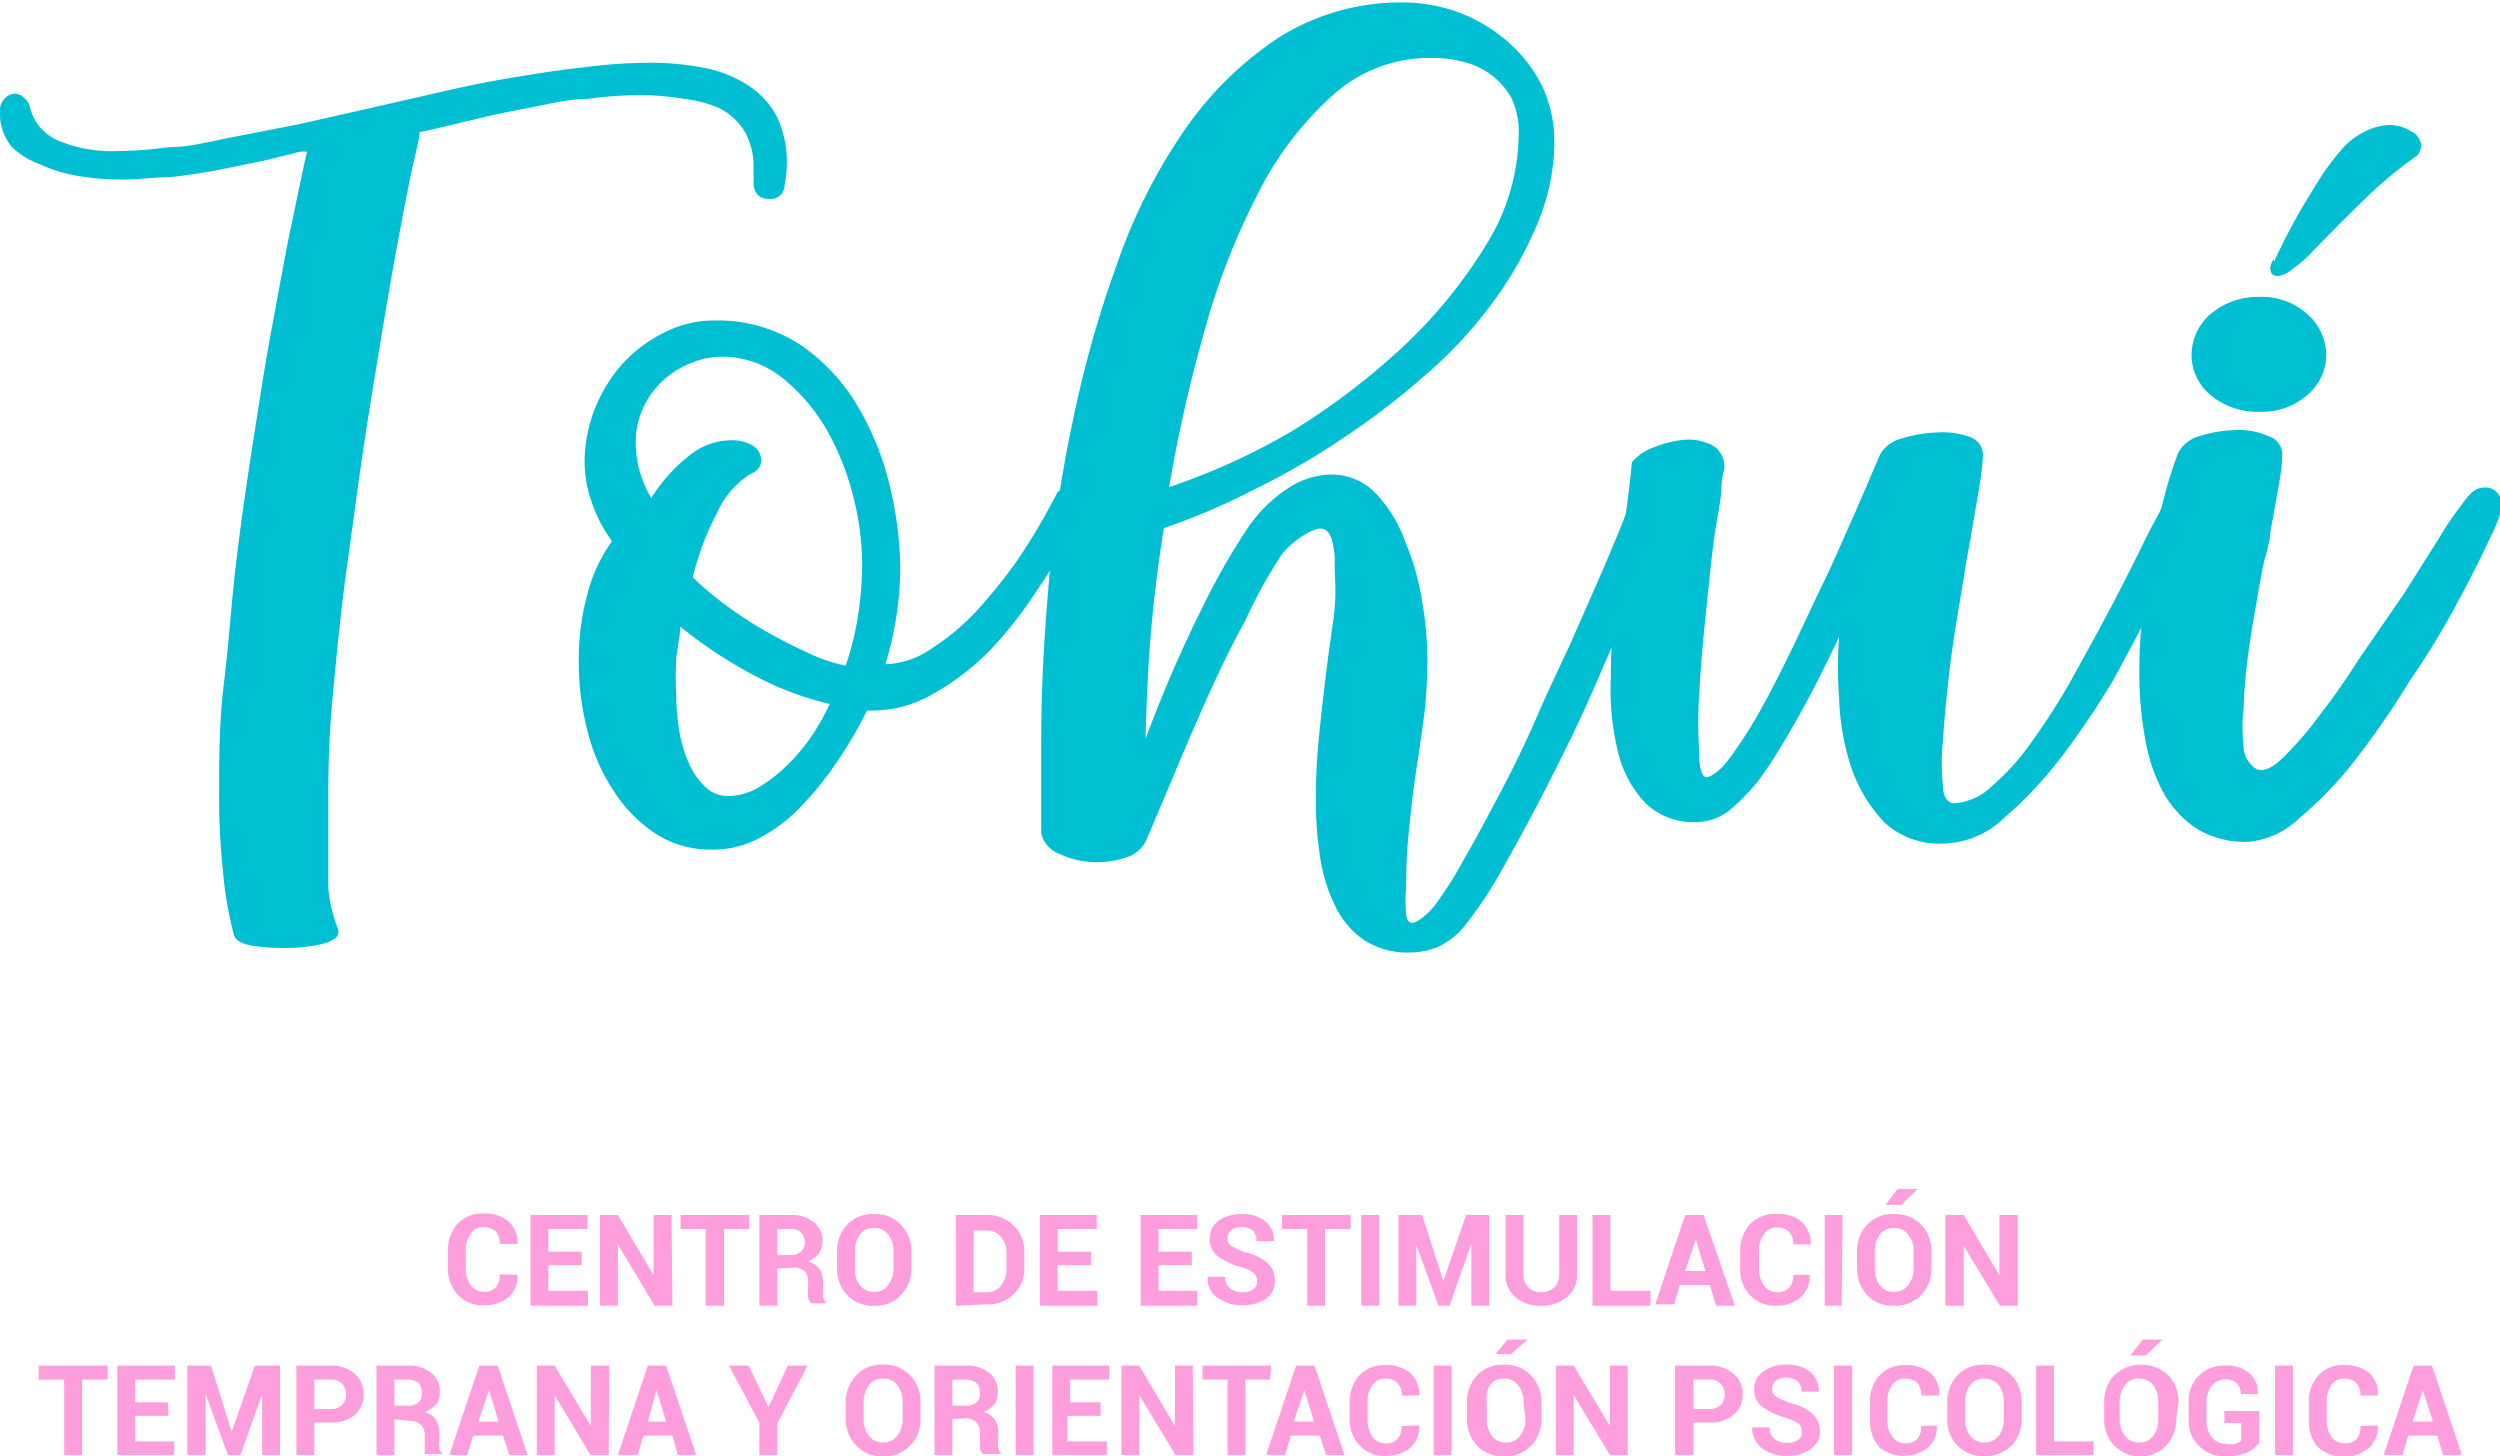 <svg id="Capa_1" data-name="Capa 1" xmlns="http://www.w3.org/2000/svg" viewBox="0 0 51.79 30.17"><defs><style>.cls-1{fill:#00bfd3;}.cls-2{fill:#ff9edd;}</style></defs><title>Logo_Letras</title><path class="cls-1" d="M7.21,20.26c0,.11-.12.19-.35.25a3.81,3.81,0,0,1-.78.08,4.68,4.68,0,0,1-.67-.05q-.31-.06-.36-.21A7.36,7.36,0,0,1,4.82,19a14.19,14.19,0,0,1-.08-1.64c0-.7,0-1.46.1-2.27s.15-1.63.25-2.47.22-1.67.35-2.5.25-1.63.39-2.37.26-1.44.39-2.06.24-1.16.34-1.6l-.13,0-.77.19-.93.19q-.48.09-1,.15c-.33,0-.65.05-1,.05a5.48,5.48,0,0,1-.88-.07,3.09,3.09,0,0,1-.83-.25A1.64,1.64,0,0,1,.45,4,1.09,1.09,0,0,1,.2,3.24.32.32,0,0,1,.29,3a.29.29,0,0,1,.22-.11A.29.29,0,0,1,.72,3a.28.28,0,0,1,.1.17,1,1,0,0,0,.58.69,2.89,2.89,0,0,0,1.22.22A8.71,8.71,0,0,0,3.7,4c.4,0,.82-.11,1.27-.2l1.39-.27,1.42-.32,1.53-.35c.52-.12,1-.22,1.55-.31s1-.16,1.48-.21a10.43,10.43,0,0,1,1.31-.09,5.86,5.86,0,0,1,1.16.11,2.56,2.56,0,0,1,.89.36,1.73,1.73,0,0,1,.59.64,2.19,2.19,0,0,1,.21,1,2.68,2.68,0,0,1-.05.45.28.28,0,0,1-.31.26c-.22,0-.33-.12-.33-.35a.92.92,0,0,0,0-.16V4.42a1.45,1.45,0,0,0-.18-.74,1.31,1.31,0,0,0-.51-.48A2.45,2.45,0,0,0,14.38,3a5.43,5.43,0,0,0-.92-.08,8.38,8.38,0,0,0-1.1.08c-.39,0-.76.1-1.13.17s-.73.14-1.06.22l-.88.21-.4.09c0,.16-.11.52-.22,1.08S8.43,6,8.29,6.8,8,8.53,7.84,9.52s-.29,2-.43,3-.24,2-.33,3S7,17.34,7,18.1c0,.46,0,.87,0,1.23a3,3,0,0,0,.2.86Z" transform="translate(-0.2 -0.95)"/><path class="cls-1" d="M22.56,11.69a11.6,11.6,0,0,1-.86,1.46,8.4,8.4,0,0,1-1,1.28,5.21,5.21,0,0,1-1.18.9,2.49,2.49,0,0,1-1.23.34h-.13a8.63,8.63,0,0,1-.62,1.06,6.92,6.92,0,0,1-.74.92,3.26,3.26,0,0,1-.85.65,2,2,0,0,1-1,.25,2.09,2.09,0,0,1-1.2-.35,3,3,0,0,1-.86-.9,4,4,0,0,1-.53-1.25,5.59,5.59,0,0,1-.17-1.4,5.12,5.12,0,0,1,.17-1.36,3.27,3.27,0,0,1,.52-1.13,2.91,2.91,0,0,1-.42-.8,2.57,2.57,0,0,1-.15-.84,3.06,3.06,0,0,1,.22-1.12,3.12,3.12,0,0,1,.59-.94,2.94,2.94,0,0,1,.86-.63,2.24,2.24,0,0,1,1-.24,3.12,3.12,0,0,1,1.84.53A4,4,0,0,1,18,9.42a6,6,0,0,1,.65,1.67,7.61,7.61,0,0,1,.2,1.62,6.83,6.83,0,0,1-.08,1,6.57,6.57,0,0,1-.23,1,1.74,1.74,0,0,0,.89-.28,4.94,4.94,0,0,0,.95-.77,10.13,10.13,0,0,0,.92-1.14,13.17,13.17,0,0,0,.81-1.38.1.1,0,0,1,.14,0,.47.47,0,0,1,.18.12.52.52,0,0,1,.12.19A.36.36,0,0,1,22.56,11.69ZM13.37,10.1a2.28,2.28,0,0,0,.07.57,2.48,2.48,0,0,0,.25.6,3.37,3.37,0,0,1,.8-.89,1.39,1.39,0,0,1,.88-.31.82.82,0,0,1,.42.11.36.36,0,0,1,.18.31c0,.13-.09.23-.26.3a1.85,1.85,0,0,0-.65.77,5.93,5.93,0,0,0-.51,1.35,6.82,6.82,0,0,0,.65.55,8.32,8.32,0,0,0,.85.56c.3.17.59.32.88.45a3.22,3.22,0,0,0,.79.27,6.33,6.33,0,0,0,.25-1,7.11,7.11,0,0,0,.09-1.14,5.84,5.84,0,0,0-.18-1.35,5.6,5.6,0,0,0-.55-1.39,3.88,3.88,0,0,0-.92-1.08,2,2,0,0,0-1.26-.44,1.58,1.58,0,0,0-.63.13,1.87,1.87,0,0,0-.57.35,1.76,1.76,0,0,0-.42.57A1.65,1.65,0,0,0,13.37,10.1Zm4,5.43a6.59,6.59,0,0,1-1.68-.66,9.45,9.45,0,0,1-1.4-.94c0,.19-.05.41-.08.65a6.29,6.29,0,0,0,0,.77,4.59,4.59,0,0,0,.06.73,2.71,2.71,0,0,0,.2.68,1.48,1.48,0,0,0,.34.49.66.66,0,0,0,.49.19,1.26,1.26,0,0,0,.65-.2,3.12,3.12,0,0,0,.61-.49,4.12,4.12,0,0,0,.5-.62A5.06,5.06,0,0,0,17.39,15.53Z" transform="translate(-0.2 -0.95)"/><path class="cls-1" d="M24.31,11.89c-.12.75-.21,1.48-.27,2.2s-.09,1.44-.11,2.17a27.67,27.67,0,0,1,1.22-2.81,14.22,14.22,0,0,1,.91-1.58,3,3,0,0,1,.83-.81,1.68,1.68,0,0,1,.88-.28,1.27,1.27,0,0,1,.93.39,2.87,2.87,0,0,1,.61,1,5.31,5.31,0,0,1,.35,1.23,7.51,7.51,0,0,1,.11,1.18,10.28,10.28,0,0,1-.06,1.13c-.05.37-.1.74-.16,1.12s-.11.8-.15,1.21a10.74,10.74,0,0,0-.07,1.3,2.53,2.53,0,0,0,0,.53c0,.14.07.2.13.2s.27-.12.46-.36a8,8,0,0,0,.63-1c.23-.39.47-.85.74-1.36s.51-1,.76-1.58.49-1.06.72-1.57l.61-1.39q.27-.63.42-1c.1-.27.16-.42.17-.44a.41.41,0,0,1,.38-.22.34.34,0,0,1,.27.12.42.42,0,0,1,.1.24s-.08.22-.22.58L34,13.43c-.24.55-.51,1.15-.8,1.82s-.61,1.31-.93,1.94-.64,1.22-.94,1.75a8.65,8.65,0,0,1-.82,1.23,1.58,1.58,0,0,1-.53.4,1.48,1.48,0,0,1-.53.11,1.66,1.66,0,0,1-1-.26,1.83,1.83,0,0,1-.59-.7,3.41,3.41,0,0,1-.31-1,7.27,7.27,0,0,1-.09-1.16,12.56,12.56,0,0,1,.08-1.5c.05-.51.11-1,.17-1.47s.11-.73.14-1.06,0-.63,0-.87a1.66,1.66,0,0,0-.07-.56c-.05-.14-.13-.2-.24-.2s-.5.18-.79.54A10,10,0,0,0,26,13.8c-.3.54-.58,1.13-.86,1.76s-.53,1.22-.75,1.75l-.45,1.06a.68.68,0,0,1-.37.33,1.88,1.88,0,0,1-.65.11,1.77,1.77,0,0,1-.77-.17.6.6,0,0,1-.38-.42c0-.29,0-.6,0-.94s0-.68,0-1c0-1,.05-2,.15-3.17a26.86,26.86,0,0,1,.5-3.42,23.19,23.19,0,0,1,.92-3.27,11.4,11.4,0,0,1,1.41-2.79,7.15,7.15,0,0,1,2-1.94A4.78,4.78,0,0,1,29.22,1a3.46,3.46,0,0,1,1.21.21,3.38,3.38,0,0,1,1,.6,3,3,0,0,1,.71.91,2.71,2.71,0,0,1,.26,1.17,4.41,4.41,0,0,1-.35,1.69,7.72,7.72,0,0,1-.93,1.64A8.93,8.93,0,0,1,29.75,8.7,15.53,15.53,0,0,1,28.06,10a14.49,14.49,0,0,1-1.86,1.08A13.41,13.41,0,0,1,24.31,11.89Zm5.55-9.74a3,3,0,0,0-2.07.79A6.85,6.85,0,0,0,26.24,5a14.45,14.45,0,0,0-1.1,2.85,29.91,29.91,0,0,0-.72,3.19A13.43,13.43,0,0,0,27,9.86,14.61,14.61,0,0,0,29.3,8.1,10.1,10.1,0,0,0,31,6a4.37,4.37,0,0,0,.66-2.23A1.63,1.63,0,0,0,31.52,3a1.49,1.49,0,0,0-.43-.5,1.62,1.62,0,0,0-.58-.27A2.41,2.41,0,0,0,29.86,2.15Z" transform="translate(-0.2 -0.95)"/><path class="cls-1" d="M39.15,10.36a.72.72,0,0,1,.46-.33,2.7,2.7,0,0,1,.7-.12A1.67,1.67,0,0,1,41,10a.4.4,0,0,1,.28.37,6.12,6.12,0,0,1-.07.63c-.05.3-.11.64-.17,1l-.12.67c-.05.32-.11.68-.18,1.1s-.13.84-.18,1.3-.09.87-.11,1.24a4.39,4.39,0,0,0,0,.92c0,.24.11.36.23.36a1.23,1.23,0,0,0,.78-.35,5,5,0,0,0,.82-.91,13.82,13.82,0,0,0,.81-1.26c.26-.47.52-.94.77-1.41s.48-.92.69-1.35.4-.78.56-1.06a.3.3,0,0,1,.16-.17.36.36,0,0,1,.23,0,.46.46,0,0,1,.2.13.29.29,0,0,1,.08.22s-.08.21-.23.56-.37.79-.64,1.3S44.32,14.41,44,15a16.94,16.94,0,0,1-1.11,1.65,8.55,8.55,0,0,1-1.19,1.26,1.85,1.85,0,0,1-1.16.51A1.69,1.69,0,0,1,39.25,18a3.12,3.12,0,0,1-.7-1.15,5.09,5.09,0,0,1-.25-1.42,8.73,8.73,0,0,1,0-1.29c-.27.57-.53,1.09-.79,1.56s-.5.87-.73,1.21a4,4,0,0,1-.71.79,1.12,1.12,0,0,1-.7.28,1.43,1.43,0,0,1-1.09-.4,2.31,2.31,0,0,1-.56-1.05A5.35,5.35,0,0,1,33.57,15a14.66,14.66,0,0,1,.09-1.62c.05-.55.11-1.07.19-1.58s.12-.93.16-1.28a1.07,1.07,0,0,1,.47-.31,2.07,2.07,0,0,1,.63-.15,1.06,1.06,0,0,1,.57.12.5.5,0,0,1,.24.48,2,2,0,0,0-.06.37c0,.29-.1.67-.16,1.14s-.11,1-.17,1.57-.1,1.1-.13,1.58a10.27,10.27,0,0,0,0,1.23c0,.34.07.5.15.5s.26-.11.44-.34a9,9,0,0,0,.6-.91c.22-.38.44-.81.68-1.3s.47-1,.7-1.47.45-1,.66-1.46Z" transform="translate(-0.2 -0.95)"/><path class="cls-1" d="M45.32,10.34a.7.7,0,0,1,.46-.36,2.59,2.59,0,0,1,.73-.12,1.46,1.46,0,0,1,.67.12.41.41,0,0,1,.3.38,3.82,3.82,0,0,1-.07.62q-.07.42-.18,1,0,.17-.12.57c-.06.26-.11.57-.17.91s-.12.69-.17,1.07a10.58,10.58,0,0,0-.09,1.06,3.61,3.61,0,0,0,0,.84.56.56,0,0,0,.26.45c.14.06.31,0,.54-.22a6.91,6.91,0,0,0,.74-.85,14.76,14.76,0,0,0,.85-1.21L50,13.25l.72-1.14a6.76,6.76,0,0,1,.48-.71,1.59,1.59,0,0,1,.2-.24.37.37,0,0,1,.27-.11.32.32,0,0,1,.28.13.43.43,0,0,1,.09.25,3,3,0,0,1-.26.67c-.17.37-.39.81-.67,1.33s-.6,1.06-1,1.64A17.44,17.44,0,0,1,49,16.68a7.64,7.64,0,0,1-1.17,1.22,1.73,1.73,0,0,1-1.07.49,1.93,1.93,0,0,1-1.08-.29,2.17,2.17,0,0,1-.69-.78,3.6,3.6,0,0,1-.36-1.12,7.16,7.16,0,0,1-.11-1.33,10.09,10.09,0,0,1,.08-1.33c.05-.46.12-.89.2-1.29s.17-.77.26-1.1A8.15,8.15,0,0,1,45.32,10.34ZM47,7.1a1.41,1.41,0,0,1,1,.36,1.13,1.13,0,0,1,.39.84,1.09,1.09,0,0,1-.39.83,1.41,1.41,0,0,1-1,.35,1.51,1.51,0,0,1-1-.34,1.09,1.09,0,0,1-.4-.84,1.13,1.13,0,0,1,.4-.85A1.52,1.52,0,0,1,47,7.1Zm.31-.73a12.46,12.46,0,0,1,.8-1.48A5.35,5.35,0,0,1,48.75,4a1.53,1.53,0,0,1,.54-.37,1.18,1.18,0,0,1,.43-.09.86.86,0,0,1,.43.13.37.37,0,0,1,.21.31.74.74,0,0,1-.07.18,9,9,0,0,0-1.19,1c-.39.38-.76.76-1.11,1.12a3,3,0,0,1-.31.25.57.57,0,0,1-.29.14c-.11,0-.16-.06-.16-.17a.46.46,0,0,1,.07-.18Z" transform="translate(-0.2 -0.95)"/><path class="cls-2" d="M10.92,27.36h0a.59.59,0,0,1-.18.46.77.77,0,0,1-.52.17.69.69,0,0,1-.53-.21.78.78,0,0,1-.21-.56v-.36a.82.82,0,0,1,.2-.56.69.69,0,0,1,.52-.21.76.76,0,0,1,.53.16.58.58,0,0,1,.19.47h-.37a.35.35,0,0,0-.08-.26.37.37,0,0,0-.27-.09.29.29,0,0,0-.25.14.53.53,0,0,0-.1.34v.37a.54.54,0,0,0,.1.35.33.33,0,0,0,.27.14.32.32,0,0,0,.25-.09.36.36,0,0,0,.08-.27Z" transform="translate(-0.2 -0.95)"/><path class="cls-2" d="M12.25,27.16h-.69v.53h.82V28H11.19V26.12h1.18v.29h-.81v.47h.69Z" transform="translate(-0.2 -0.95)"/><path class="cls-2" d="M14.13,28h-.37L13,26.73h0V28h-.37V26.12H13l.74,1.25h0V26.12h.37Z" transform="translate(-0.2 -0.95)"/><path class="cls-2" d="M15.72,26.41H15.2V28h-.38V26.41H14.3v-.29h1.42Z" transform="translate(-0.2 -0.95)"/><path class="cls-2" d="M16.3,27.23V28h-.37V26.12h.64a.74.74,0,0,1,.49.15.48.48,0,0,1,.18.4.44.44,0,0,1-.08.25.55.55,0,0,1-.22.16.48.48,0,0,1,.24.16.51.51,0,0,1,.07.28v.14a1,1,0,0,0,0,.16.32.32,0,0,0,.07.13v0H17a.2.2,0,0,1-.06-.13,1.1,1.1,0,0,1,0-.18v-.13a.29.29,0,0,0-.07-.22.31.31,0,0,0-.22-.08Zm0-.28h.26a.32.32,0,0,0,.23-.07.24.24,0,0,0,.08-.19.3.3,0,0,0-.08-.21.29.29,0,0,0-.22-.07H16.3Z" transform="translate(-0.2 -0.95)"/><path class="cls-2" d="M19.08,27.22a.76.76,0,0,1-.22.56.71.71,0,0,1-.55.22.73.73,0,0,1-.56-.22.79.79,0,0,1-.21-.56v-.34a.79.79,0,0,1,.21-.56.72.72,0,0,1,.55-.22.73.73,0,0,1,.56.22.76.76,0,0,1,.22.56Zm-.37-.34a.56.56,0,0,0-.11-.35.34.34,0,0,0-.3-.14.33.33,0,0,0-.29.14.56.56,0,0,0-.1.35v.34a.56.56,0,0,0,.1.35.34.34,0,0,0,.3.14.33.33,0,0,0,.29-.14.56.56,0,0,0,.11-.35Z" transform="translate(-0.2 -0.95)"/><path class="cls-2" d="M20,28V26.12h.64a.77.77,0,0,1,.56.22.75.75,0,0,1,.22.56v.3a.75.75,0,0,1-.22.56.76.76,0,0,1-.56.21Zm.37-1.56v1.28h.27a.37.37,0,0,0,.3-.14.56.56,0,0,0,.11-.35v-.31a.53.53,0,0,0-.11-.34.37.37,0,0,0-.3-.14Z" transform="translate(-0.2 -0.95)"/><path class="cls-2" d="M22.8,27.16h-.69v.53h.82V28H21.74V26.12h1.18v.29h-.81v.47h.69Z" transform="translate(-0.2 -0.95)"/><path class="cls-2" d="M24.89,27.16H24.2v.53H25V28H23.83V26.12H25v.29H24.2v.47h.69Z" transform="translate(-0.2 -0.95)"/><path class="cls-2" d="M26.24,27.49a.21.21,0,0,0-.07-.17.91.91,0,0,0-.26-.12,1.49,1.49,0,0,1-.49-.23.44.44,0,0,1-.16-.36.46.46,0,0,1,.18-.37.83.83,0,0,1,.48-.14.75.75,0,0,1,.49.15.47.47,0,0,1,.18.41h-.36a.29.29,0,0,0-.08-.22.36.36,0,0,0-.24-.07.28.28,0,0,0-.21.07.2.2,0,0,0-.07.16.17.17,0,0,0,.08.16,1.25,1.25,0,0,0,.28.13,1.1,1.1,0,0,1,.46.22.46.46,0,0,1,.16.37.43.43,0,0,1-.18.37.84.84,0,0,1-.49.14.85.85,0,0,1-.51-.15.47.47,0,0,1-.21-.44h.36a.27.27,0,0,0,.1.24.4.4,0,0,0,.26.08.34.34,0,0,0,.22-.06A.19.19,0,0,0,26.24,27.49Z" transform="translate(-0.2 -0.95)"/><path class="cls-2" d="M28.18,26.41h-.53V28h-.37V26.41h-.52v-.29h1.42Z" transform="translate(-0.2 -0.95)"/><path class="cls-2" d="M28.77,28H28.4V26.12h.37Z" transform="translate(-0.2 -0.95)"/><path class="cls-2" d="M30.1,27.49h0l.47-1.37h.48V28h-.37V26.71h0L30.23,28H30l-.46-1.26h0V28h-.37V26.12h.49Z" transform="translate(-0.2 -0.95)"/><path class="cls-2" d="M32.87,26.12v1.21a.59.59,0,0,1-.21.49.8.8,0,0,1-.54.18.77.77,0,0,1-.53-.18.59.59,0,0,1-.2-.49V26.12h.37v1.21a.38.38,0,0,0,.1.29.36.36,0,0,0,.26.1.41.41,0,0,0,.28-.1.42.42,0,0,0,.1-.29V26.12Z" transform="translate(-0.2 -0.95)"/><path class="cls-2" d="M33.56,27.69h.83V28h-1.2V26.12h.37Z" transform="translate(-0.2 -0.95)"/><path class="cls-2" d="M35.62,27.57H35l-.12.4h-.39l.62-1.85h.38L36.14,28h-.39Zm-.51-.29h.42l-.2-.65h0Z" transform="translate(-0.2 -0.95)"/><path class="cls-2" d="M37.69,27.36h0a.59.59,0,0,1-.18.46A.77.77,0,0,1,37,28a.72.72,0,0,1-.54-.21.78.78,0,0,1-.21-.56v-.36a.82.82,0,0,1,.2-.56A.71.71,0,0,1,37,26.1a.75.75,0,0,1,.52.16.58.58,0,0,1,.19.47h-.36a.36.36,0,0,0-.09-.26.34.34,0,0,0-.26-.09.3.3,0,0,0-.26.14.53.53,0,0,0-.1.34v.37a.61.61,0,0,0,.1.35.34.34,0,0,0,.28.14.3.3,0,0,0,.24-.09.37.37,0,0,0,.09-.27Z" transform="translate(-0.2 -0.95)"/><path class="cls-2" d="M38.35,28H38V26.12h.37Z" transform="translate(-0.2 -0.95)"/><path class="cls-2" d="M40.21,27.22a.79.79,0,0,1-.21.56.75.75,0,0,1-.56.22.73.73,0,0,1-.56-.22.79.79,0,0,1-.21-.56v-.34a.79.79,0,0,1,.21-.56.73.73,0,0,1,.56-.22.76.76,0,0,1,.56.22.79.79,0,0,1,.21.56Zm-.37-.34a.51.51,0,0,0-.11-.35.33.33,0,0,0-.29-.14.34.34,0,0,0-.3.14.56.56,0,0,0-.1.35v.34a.56.56,0,0,0,.1.35.34.34,0,0,0,.3.14.33.33,0,0,0,.29-.14.51.51,0,0,0,.11-.35Zm-.33-1.3h.42l-.35.33h-.32Z" transform="translate(-0.2 -0.95)"/><path class="cls-2" d="M42,28h-.37l-.75-1.24h0V28H40.5V26.12h.38l.74,1.25h0V26.12H42Z" transform="translate(-0.2 -0.95)"/><path class="cls-2" d="M2.43,29.53H1.9v1.56H1.53V29.53H1v-.29H2.43Z" transform="translate(-0.2 -0.95)"/><path class="cls-2" d="M3.69,30.28H3v.53h.81v.28H2.63V29.24H3.82v.29H3V30h.68Z" transform="translate(-0.2 -0.95)"/><path class="cls-2" d="M5,30.61H5l.48-1.37H6v1.85H5.63V29.83h0l-.45,1.26H4.92l-.46-1.26h0v1.26H4.08V29.24h.49Z" transform="translate(-0.2 -0.95)"/><path class="cls-2" d="M6.71,30.42v.67H6.34V29.24h.71a.72.72,0,0,1,.5.17.55.55,0,0,1,.18.43.54.54,0,0,1-.18.42.72.72,0,0,1-.5.16Zm0-.28h.34a.32.32,0,0,0,.24-.09.29.29,0,0,0,.08-.21.33.33,0,0,0-.08-.22.32.32,0,0,0-.24-.09H6.71Z" transform="translate(-0.2 -0.95)"/><path class="cls-2" d="M8.37,30.35v.74H8V29.24h.64a.72.72,0,0,1,.49.15.48.48,0,0,1,.18.4.41.41,0,0,1-.07.25A.63.63,0,0,1,9,30.2a.45.45,0,0,1,.23.16.51.51,0,0,1,.07.28v.14a.45.45,0,0,0,0,.16.19.19,0,0,0,.07.13v0H9A.2.2,0,0,1,9,31a1.09,1.09,0,0,1,0-.18v-.13a.29.29,0,0,0-.08-.22.29.29,0,0,0-.21-.08Zm0-.28h.26A.33.33,0,0,0,8.87,30a.24.24,0,0,0,.07-.19.3.3,0,0,0-.07-.21.39.39,0,0,0-.23-.07H8.37Z" transform="translate(-0.2 -0.95)"/><path class="cls-2" d="M10.62,30.69H10l-.12.4H9.51l.62-1.85h.38l.62,1.85h-.38Zm-.51-.29h.42l-.2-.65h0Z" transform="translate(-0.2 -0.95)"/><path class="cls-2" d="M12.81,31.09h-.38l-.74-1.24h0v1.24h-.37V29.24h.37l.75,1.25h0V29.24h.38Z" transform="translate(-0.2 -0.95)"/><path class="cls-2" d="M14.13,30.69h-.6l-.12.4H13l.62-1.85H14l.62,1.85h-.38Zm-.51-.29H14l-.2-.65h0Z" transform="translate(-0.2 -0.95)"/><path class="cls-2" d="M16.12,30.1h0l.4-.86h.41l-.63,1.2v.65h-.37v-.67l-.63-1.18h.41Z" transform="translate(-0.2 -0.95)"/><path class="cls-2" d="M19.27,30.34a.76.76,0,0,1-.22.56.73.73,0,0,1-.56.22.72.72,0,0,1-.55-.22.8.8,0,0,1-.22-.56V30a.8.8,0,0,1,.22-.56.71.71,0,0,1,.55-.22.73.73,0,0,1,.56.22.76.76,0,0,1,.22.56ZM18.9,30a.56.56,0,0,0-.11-.35.34.34,0,0,0-.3-.14.33.33,0,0,0-.29.14.56.56,0,0,0-.11.35v.34a.56.56,0,0,0,.11.35.33.33,0,0,0,.29.14.34.34,0,0,0,.3-.14.56.56,0,0,0,.11-.35Z" transform="translate(-0.2 -0.95)"/><path class="cls-2" d="M19.93,30.35v.74h-.37V29.24h.64a.72.72,0,0,1,.49.15.48.48,0,0,1,.18.4.41.41,0,0,1-.07.25.63.63,0,0,1-.22.16.45.45,0,0,1,.23.16.51.51,0,0,1,.07.28v.14a.45.45,0,0,0,0,.16.19.19,0,0,0,.07.13v0h-.39a.2.2,0,0,1-.06-.13,1.09,1.09,0,0,1,0-.18v-.13a.29.29,0,0,0-.08-.22.29.29,0,0,0-.21-.08Zm0-.28h.26a.33.33,0,0,0,.24-.07.24.24,0,0,0,.07-.19.3.3,0,0,0-.07-.21.39.39,0,0,0-.23-.07h-.27Z" transform="translate(-0.2 -0.95)"/><path class="cls-2" d="M21.61,31.09h-.37V29.24h.37Z" transform="translate(-0.2 -0.95)"/><path class="cls-2" d="M23,30.28h-.69v.53h.82v.28H22V29.24h1.18v.29h-.81V30H23Z" transform="translate(-0.2 -0.95)"/><path class="cls-2" d="M24.92,31.09h-.37l-.75-1.24h0v1.24h-.37V29.24h.37l.74,1.25h0V29.24h.37Z" transform="translate(-0.2 -0.95)"/><path class="cls-2" d="M26.51,29.53H26v1.56h-.37V29.53h-.52v-.29h1.42Z" transform="translate(-0.2 -0.95)"/><path class="cls-2" d="M27.54,30.69h-.6l-.12.4h-.39l.62-1.85h.38l.62,1.85h-.38ZM27,30.4h.42l-.2-.65h0Z" transform="translate(-0.2 -0.95)"/><path class="cls-2" d="M29.6,30.48h0a.59.59,0,0,1-.18.46.77.77,0,0,1-.52.17.69.69,0,0,1-.53-.21.78.78,0,0,1-.21-.56V30a.82.82,0,0,1,.2-.56.71.71,0,0,1,.53-.21.75.75,0,0,1,.52.16.58.58,0,0,1,.19.47h-.36a.36.36,0,0,0-.09-.26.34.34,0,0,0-.26-.09.29.29,0,0,0-.26.14.53.53,0,0,0-.1.34v.37a.61.61,0,0,0,.1.35.33.33,0,0,0,.27.14.3.3,0,0,0,.25-.09.36.36,0,0,0,.08-.27Z" transform="translate(-0.2 -0.95)"/><path class="cls-2" d="M30.27,31.09H29.9V29.24h.37Z" transform="translate(-0.2 -0.95)"/><path class="cls-2" d="M32.13,30.34a.79.79,0,0,1-.21.56.75.75,0,0,1-.56.22.73.73,0,0,1-.56-.22.79.79,0,0,1-.21-.56V30a.79.79,0,0,1,.21-.56.73.73,0,0,1,.56-.22.72.72,0,0,1,.55.22.76.76,0,0,1,.22.56ZM31.76,30a.51.51,0,0,0-.11-.35.33.33,0,0,0-.29-.14.34.34,0,0,0-.3.14A.56.56,0,0,0,31,30v.34a.56.56,0,0,0,.1.35.34.34,0,0,0,.3.14.33.33,0,0,0,.29-.14.51.51,0,0,0,.11-.35Zm-.33-1.3h.42L31.5,29h-.32Z" transform="translate(-0.2 -0.95)"/><path class="cls-2" d="M33.92,31.09h-.37l-.75-1.24h0v1.24h-.37V29.24h.37l.75,1.25h0V29.24h.37Z" transform="translate(-0.2 -0.95)"/><path class="cls-2" d="M35.28,30.42v.67H34.9V29.24h.71a.72.72,0,0,1,.5.17.53.53,0,0,1,.19.43.52.52,0,0,1-.19.42.72.72,0,0,1-.5.16Zm0-.28h.33a.31.31,0,0,0,.24-.09.29.29,0,0,0,.08-.21.33.33,0,0,0-.08-.22.3.3,0,0,0-.24-.09h-.33Z" transform="translate(-0.2 -0.95)"/><path class="cls-2" d="M37.53,30.61a.21.21,0,0,0-.08-.17.91.91,0,0,0-.26-.12,1.6,1.6,0,0,1-.49-.23.44.44,0,0,1-.16-.36.44.44,0,0,1,.19-.37.77.77,0,0,1,.47-.14.78.78,0,0,1,.5.15.52.52,0,0,1,.18.41h-.36a.27.27,0,0,0-.09-.22.32.32,0,0,0-.23-.07.31.31,0,0,0-.22.07.24.24,0,0,0-.07.16.19.19,0,0,0,.08.16,1.52,1.52,0,0,0,.28.13,1.14,1.14,0,0,1,.47.22.49.49,0,0,1,.16.37.44.44,0,0,1-.19.37.81.81,0,0,1-.49.14.85.85,0,0,1-.51-.15.51.51,0,0,1-.21-.44h.36a.3.3,0,0,0,.1.24.4.4,0,0,0,.26.08.37.37,0,0,0,.23-.06A.21.21,0,0,0,37.53,30.61Z" transform="translate(-0.2 -0.95)"/><path class="cls-2" d="M38.57,31.09h-.38V29.24h.38Z" transform="translate(-0.2 -0.95)"/><path class="cls-2" d="M40.32,30.48h0a.56.56,0,0,1-.18.46.82.82,0,0,1-1,0,.82.82,0,0,1-.2-.56V30a.77.77,0,0,1,.2-.56.69.69,0,0,1,.52-.21.78.78,0,0,1,.53.16.55.55,0,0,1,.18.47H40a.4.4,0,0,0-.08-.26.37.37,0,0,0-.27-.09.3.3,0,0,0-.26.14.59.59,0,0,0-.09.34v.37a.54.54,0,0,0,.1.35.31.31,0,0,0,.27.14.33.33,0,0,0,.25-.09.41.41,0,0,0,.08-.27Z" transform="translate(-0.2 -0.95)"/><path class="cls-2" d="M42.08,30.34a.79.79,0,0,1-.21.56.82.82,0,0,1-1.12,0,.79.79,0,0,1-.21-.56V30a.79.79,0,0,1,.21-.56.73.73,0,0,1,.56-.22.75.75,0,0,1,.56.22.79.79,0,0,1,.21.56ZM41.71,30a.56.56,0,0,0-.1-.35.36.36,0,0,0-.3-.14.34.34,0,0,0-.3.14.56.56,0,0,0-.1.35v.34a.56.56,0,0,0,.1.35.34.34,0,0,0,.3.14.35.35,0,0,0,.3-.14.56.56,0,0,0,.1-.35Z" transform="translate(-0.2 -0.95)"/><path class="cls-2" d="M42.75,30.81h.82v.28H42.38V29.24h.37Z" transform="translate(-0.2 -0.95)"/><path class="cls-2" d="M45.28,30.34a.79.79,0,0,1-.21.56.73.73,0,0,1-.56.22A.75.75,0,0,1,44,30.9a.79.79,0,0,1-.21-.56V30a.79.79,0,0,1,.21-.56.82.82,0,0,1,1.12,0,.79.79,0,0,1,.21.56ZM44.91,30a.56.56,0,0,0-.1-.35.35.35,0,0,0-.3-.14.31.31,0,0,0-.29.14.56.56,0,0,0-.11.35v.34a.56.56,0,0,0,.11.35.32.32,0,0,0,.29.14.34.34,0,0,0,.3-.14.56.56,0,0,0,.1-.35Zm-.32-1.3H45l-.35.33h-.32Z" transform="translate(-0.2 -0.95)"/><path class="cls-2" d="M47,30.84a.65.65,0,0,1-.25.2,1.13,1.13,0,0,1-.45.08.73.73,0,0,1-.54-.21.71.71,0,0,1-.22-.55V30a.74.74,0,0,1,.21-.55.72.72,0,0,1,.53-.21.74.74,0,0,1,.52.16.51.51,0,0,1,.17.43h-.35a.31.31,0,0,0-.08-.22.36.36,0,0,0-.52.05.5.5,0,0,0-.11.33v.39a.51.51,0,0,0,.11.34.35.35,0,0,0,.28.14.58.58,0,0,0,.21,0,.35.35,0,0,0,.12-.07v-.36h-.35v-.25H47Z" transform="translate(-0.2 -0.95)"/><path class="cls-2" d="M47.7,31.09h-.37V29.24h.37Z" transform="translate(-0.2 -0.95)"/><path class="cls-2" d="M49.46,30.48h0a.59.59,0,0,1-.18.46.82.82,0,0,1-1.05,0,.77.77,0,0,1-.2-.56V30a.77.77,0,0,1,.2-.56.67.67,0,0,1,.52-.21.8.8,0,0,1,.53.16.58.58,0,0,1,.18.47H49.1a.36.36,0,0,0-.09-.26.33.33,0,0,0-.26-.09.3.3,0,0,0-.26.14.59.59,0,0,0-.09.34v.37a.61.61,0,0,0,.09.35.34.34,0,0,0,.28.14.33.33,0,0,0,.25-.09.41.41,0,0,0,.08-.27Z" transform="translate(-0.2 -0.95)"/><path class="cls-2" d="M50.69,30.69h-.6l-.12.4h-.39l.62-1.85h.38l.62,1.85h-.39Zm-.51-.29h.42l-.21-.65h0Z" transform="translate(-0.2 -0.95)"/></svg>
